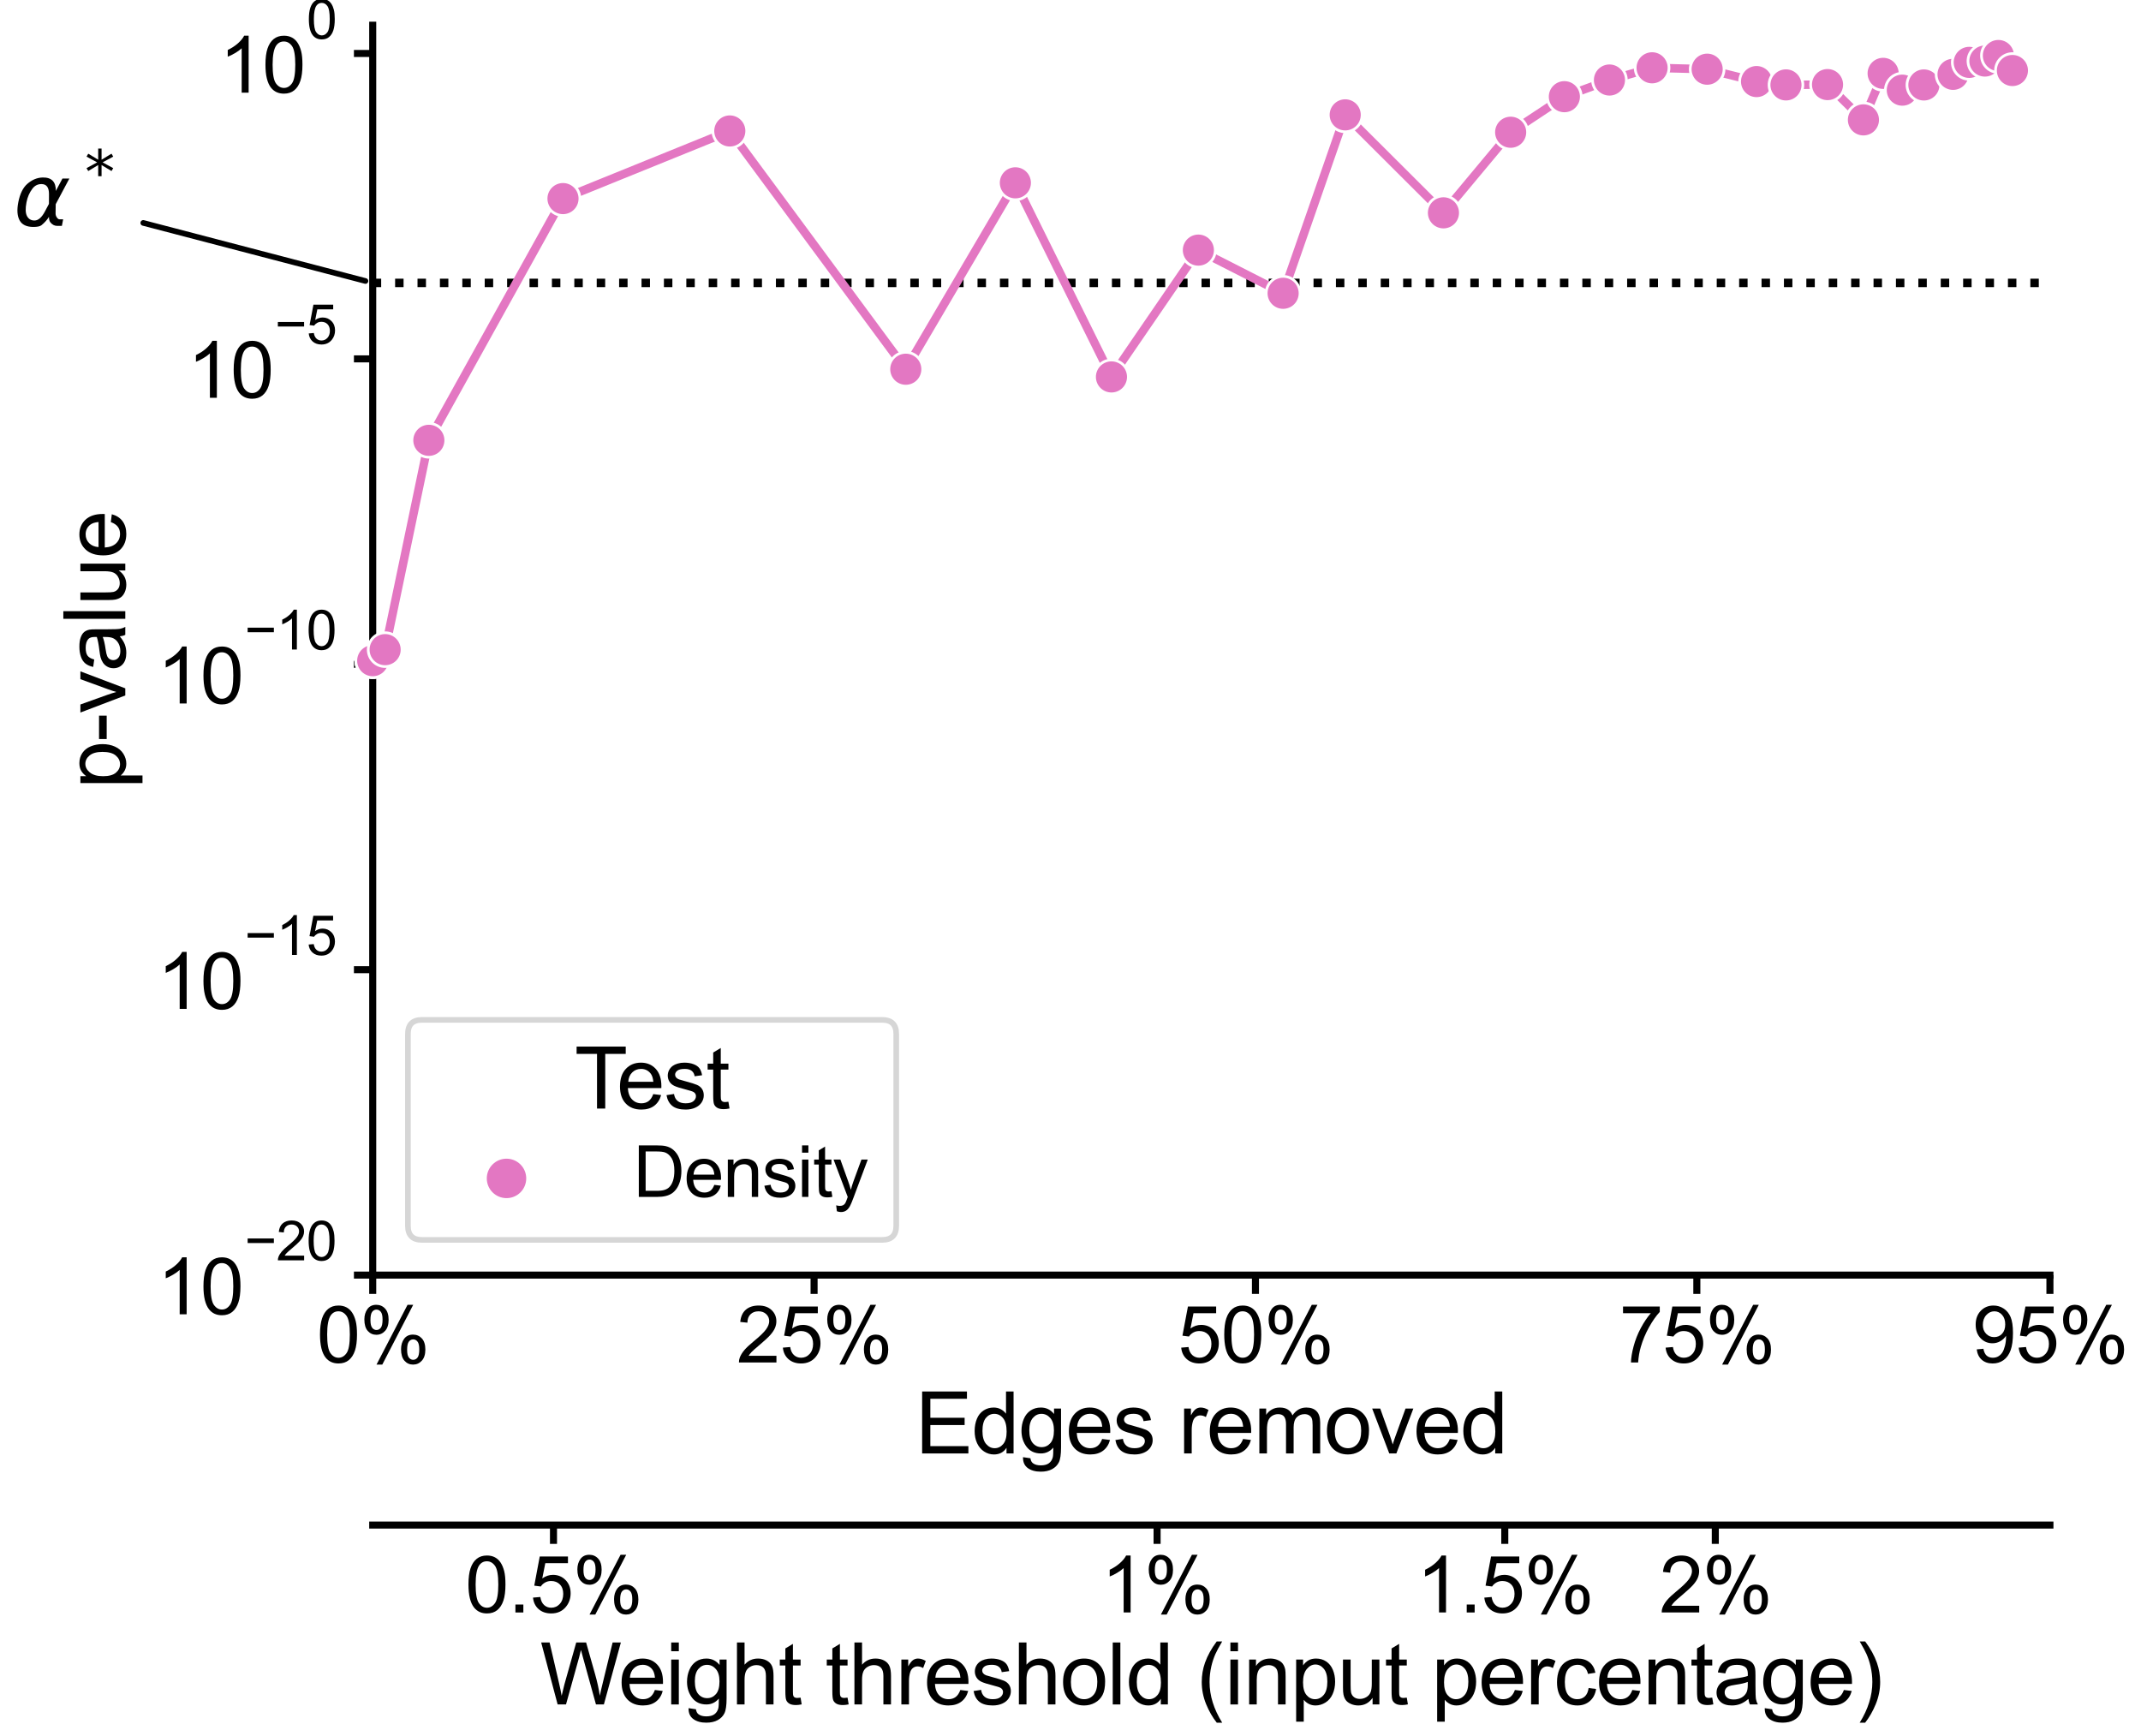 <?xml version="1.0" encoding="utf-8" standalone="no"?>
<!DOCTYPE svg PUBLIC "-//W3C//DTD SVG 1.1//EN"
  "http://www.w3.org/Graphics/SVG/1.1/DTD/svg11.dtd">
<svg xmlns:xlink="http://www.w3.org/1999/xlink" width="569.84pt" height="461.964pt" viewBox="0 0 569.84 461.964" xmlns="http://www.w3.org/2000/svg" version="1.1">
 <defs>
  <style type="text/css">*{stroke-linejoin: round; stroke-linecap: butt}</style>
 </defs>
 <g id="figure_1">
  <g id="patch_1">
   <path d="M 0 461.964 
L 569.84 461.964 
L 569.84 0 
L 0 0 
z
" style="fill: #ffffff"/>
  </g>
  <g id="axes_1">
   <g id="patch_2">
    <path d="M 99.2 339.359 
L 545.6 339.359 
L 545.6 6.719 
L 99.2 6.719 
z
" style="fill: #ffffff"/>
   </g>
   <g id="line2d_1">
    <path d="M 99.2 75.291 
L 545.6 75.291 
" clip-path="url(#p9455c0c477)" style="fill: none; stroke-dasharray: 2.25,3.712; stroke-dashoffset: 0; stroke: #000000; stroke-width: 2.25"/>
   </g>
   <g id="axes_2">
    <g id="patch_3">
     <path d="M 99.2 405.887 
L 545.6 405.887 
L 545.6 405.887 
L 99.2 405.887 
z
" style="fill: #ffffff"/>
    </g>
    <g id="matplotlib.axis_1">
     <g id="xtick_1">
      <g id="line2d_2">
       <defs>
        <path id="m87cac6d8dc" d="M 0 0 
L 0 5 
" style="stroke: #000000; stroke-width: 1.875"/>
       </defs>
       <g>
        <use xlink:href="#m87cac6d8dc" x="147.314" y="405.887" style="stroke: #000000; stroke-width: 1.875"/>
       </g>
      </g>
      <g id="text_1">
       <!-- 0.5% -->
       <g transform="translate(123.809 429.15)scale(0.206 -0.206)">
        <defs>
         <path id="ArialMT-30" d="M 266 2259 
Q 266 3072 433 3567 
Q 600 4063 929 4331 
Q 1259 4600 1759 4600 
Q 2128 4600 2406 4451 
Q 2684 4303 2865 4023 
Q 3047 3744 3150 3342 
Q 3253 2941 3253 2259 
Q 3253 1453 3087 958 
Q 2922 463 2592 192 
Q 2263 -78 1759 -78 
Q 1097 -78 719 397 
Q 266 969 266 2259 
z
M 844 2259 
Q 844 1131 1108 757 
Q 1372 384 1759 384 
Q 2147 384 2411 759 
Q 2675 1134 2675 2259 
Q 2675 3391 2411 3762 
Q 2147 4134 1753 4134 
Q 1366 4134 1134 3806 
Q 844 3388 844 2259 
z
" transform="scale(0.016)"/>
         <path id="ArialMT-2e" d="M 581 0 
L 581 641 
L 1222 641 
L 1222 0 
L 581 0 
z
" transform="scale(0.016)"/>
         <path id="ArialMT-35" d="M 266 1200 
L 856 1250 
Q 922 819 1161 601 
Q 1400 384 1738 384 
Q 2144 384 2425 690 
Q 2706 997 2706 1503 
Q 2706 1984 2436 2262 
Q 2166 2541 1728 2541 
Q 1456 2541 1237 2417 
Q 1019 2294 894 2097 
L 366 2166 
L 809 4519 
L 3088 4519 
L 3088 3981 
L 1259 3981 
L 1013 2750 
Q 1425 3038 1878 3038 
Q 2478 3038 2890 2622 
Q 3303 2206 3303 1553 
Q 3303 931 2941 478 
Q 2500 -78 1738 -78 
Q 1113 -78 717 272 
Q 322 622 266 1200 
z
" transform="scale(0.016)"/>
         <path id="ArialMT-25" d="M 372 3481 
Q 372 3972 619 4315 
Q 866 4659 1334 4659 
Q 1766 4659 2048 4351 
Q 2331 4044 2331 3447 
Q 2331 2866 2045 2552 
Q 1759 2238 1341 2238 
Q 925 2238 648 2547 
Q 372 2856 372 3481 
z
M 1350 4272 
Q 1141 4272 1002 4090 
Q 863 3909 863 3425 
Q 863 2984 1003 2804 
Q 1144 2625 1350 2625 
Q 1563 2625 1702 2806 
Q 1841 2988 1841 3469 
Q 1841 3913 1700 4092 
Q 1559 4272 1350 4272 
z
M 1353 -169 
L 3859 4659 
L 4316 4659 
L 1819 -169 
L 1353 -169 
z
M 3334 1075 
Q 3334 1569 3581 1911 
Q 3828 2253 4300 2253 
Q 4731 2253 5014 1945 
Q 5297 1638 5297 1041 
Q 5297 459 5011 145 
Q 4725 -169 4303 -169 
Q 3888 -169 3611 142 
Q 3334 453 3334 1075 
z
M 4316 1866 
Q 4103 1866 3964 1684 
Q 3825 1503 3825 1019 
Q 3825 581 3965 400 
Q 4106 219 4313 219 
Q 4528 219 4667 400 
Q 4806 581 4806 1063 
Q 4806 1506 4665 1686 
Q 4525 1866 4316 1866 
z
" transform="scale(0.016)"/>
        </defs>
        <use xlink:href="#ArialMT-30"/>
        <use xlink:href="#ArialMT-2e" x="55.615"/>
        <use xlink:href="#ArialMT-35" x="83.398"/>
        <use xlink:href="#ArialMT-25" x="139.014"/>
       </g>
      </g>
     </g>
     <g id="xtick_2">
      <g id="line2d_3">
       <g>
        <use xlink:href="#m87cac6d8dc" x="307.966" y="405.887" style="stroke: #000000; stroke-width: 1.875"/>
       </g>
      </g>
      <g id="text_2">
       <!-- 1% -->
       <g transform="translate(293.061 429.15)scale(0.206 -0.206)">
        <defs>
         <path id="ArialMT-31" d="M 2384 0 
L 1822 0 
L 1822 3584 
Q 1619 3391 1289 3197 
Q 959 3003 697 2906 
L 697 3450 
Q 1169 3672 1522 3987 
Q 1875 4303 2022 4600 
L 2384 4600 
L 2384 0 
z
" transform="scale(0.016)"/>
        </defs>
        <use xlink:href="#ArialMT-31"/>
        <use xlink:href="#ArialMT-25" x="55.615"/>
       </g>
      </g>
     </g>
     <g id="xtick_3">
      <g id="line2d_4">
       <g>
        <use xlink:href="#m87cac6d8dc" x="400.508" y="405.887" style="stroke: #000000; stroke-width: 1.875"/>
       </g>
      </g>
      <g id="text_3">
       <!-- 1.5% -->
       <g transform="translate(377.004 429.15)scale(0.206 -0.206)">
        <use xlink:href="#ArialMT-31"/>
        <use xlink:href="#ArialMT-2e" x="55.615"/>
        <use xlink:href="#ArialMT-35" x="83.398"/>
        <use xlink:href="#ArialMT-25" x="139.014"/>
       </g>
      </g>
     </g>
     <g id="xtick_4">
      <g id="line2d_5">
       <g>
        <use xlink:href="#m87cac6d8dc" x="456.538" y="405.887" style="stroke: #000000; stroke-width: 1.875"/>
       </g>
      </g>
      <g id="text_4">
       <!-- 2% -->
       <g transform="translate(441.634 429.15)scale(0.206 -0.206)">
        <defs>
         <path id="ArialMT-32" d="M 3222 541 
L 3222 0 
L 194 0 
Q 188 203 259 391 
Q 375 700 629 1000 
Q 884 1300 1366 1694 
Q 2113 2306 2375 2664 
Q 2638 3022 2638 3341 
Q 2638 3675 2398 3904 
Q 2159 4134 1775 4134 
Q 1369 4134 1125 3890 
Q 881 3647 878 3216 
L 300 3275 
Q 359 3922 746 4261 
Q 1134 4600 1788 4600 
Q 2447 4600 2831 4234 
Q 3216 3869 3216 3328 
Q 3216 3053 3103 2787 
Q 2991 2522 2730 2228 
Q 2469 1934 1863 1422 
Q 1356 997 1212 845 
Q 1069 694 975 541 
L 3222 541 
z
" transform="scale(0.016)"/>
        </defs>
        <use xlink:href="#ArialMT-32"/>
        <use xlink:href="#ArialMT-25" x="55.615"/>
       </g>
      </g>
     </g>
     <g id="text_5">
      <!-- Weight threshold (input percentage) -->
      <g transform="translate(143.759 453.629)scale(0.225 -0.225)">
       <defs>
        <path id="ArialMT-57" d="M 1294 0 
L 78 4581 
L 700 4581 
L 1397 1578 
Q 1509 1106 1591 641 
Q 1766 1375 1797 1488 
L 2669 4581 
L 3400 4581 
L 4056 2263 
Q 4303 1400 4413 641 
Q 4500 1075 4641 1638 
L 5359 4581 
L 5969 4581 
L 4713 0 
L 4128 0 
L 3163 3491 
Q 3041 3928 3019 4028 
Q 2947 3713 2884 3491 
L 1913 0 
L 1294 0 
z
" transform="scale(0.016)"/>
        <path id="ArialMT-65" d="M 2694 1069 
L 3275 997 
Q 3138 488 2766 206 
Q 2394 -75 1816 -75 
Q 1088 -75 661 373 
Q 234 822 234 1631 
Q 234 2469 665 2931 
Q 1097 3394 1784 3394 
Q 2450 3394 2872 2941 
Q 3294 2488 3294 1666 
Q 3294 1616 3291 1516 
L 816 1516 
Q 847 969 1125 678 
Q 1403 388 1819 388 
Q 2128 388 2347 550 
Q 2566 713 2694 1069 
z
M 847 1978 
L 2700 1978 
Q 2663 2397 2488 2606 
Q 2219 2931 1791 2931 
Q 1403 2931 1139 2672 
Q 875 2413 847 1978 
z
" transform="scale(0.016)"/>
        <path id="ArialMT-69" d="M 425 3934 
L 425 4581 
L 988 4581 
L 988 3934 
L 425 3934 
z
M 425 0 
L 425 3319 
L 988 3319 
L 988 0 
L 425 0 
z
" transform="scale(0.016)"/>
        <path id="ArialMT-67" d="M 319 -275 
L 866 -356 
Q 900 -609 1056 -725 
Q 1266 -881 1628 -881 
Q 2019 -881 2231 -725 
Q 2444 -569 2519 -288 
Q 2563 -116 2559 434 
Q 2191 0 1641 0 
Q 956 0 581 494 
Q 206 988 206 1678 
Q 206 2153 378 2554 
Q 550 2956 876 3175 
Q 1203 3394 1644 3394 
Q 2231 3394 2613 2919 
L 2613 3319 
L 3131 3319 
L 3131 450 
Q 3131 -325 2973 -648 
Q 2816 -972 2473 -1159 
Q 2131 -1347 1631 -1347 
Q 1038 -1347 672 -1080 
Q 306 -813 319 -275 
z
M 784 1719 
Q 784 1066 1043 766 
Q 1303 466 1694 466 
Q 2081 466 2343 764 
Q 2606 1063 2606 1700 
Q 2606 2309 2336 2618 
Q 2066 2928 1684 2928 
Q 1309 2928 1046 2623 
Q 784 2319 784 1719 
z
" transform="scale(0.016)"/>
        <path id="ArialMT-68" d="M 422 0 
L 422 4581 
L 984 4581 
L 984 2938 
Q 1378 3394 1978 3394 
Q 2347 3394 2619 3248 
Q 2891 3103 3008 2847 
Q 3125 2591 3125 2103 
L 3125 0 
L 2563 0 
L 2563 2103 
Q 2563 2525 2380 2717 
Q 2197 2909 1863 2909 
Q 1613 2909 1392 2779 
Q 1172 2650 1078 2428 
Q 984 2206 984 1816 
L 984 0 
L 422 0 
z
" transform="scale(0.016)"/>
        <path id="ArialMT-74" d="M 1650 503 
L 1731 6 
Q 1494 -44 1306 -44 
Q 1000 -44 831 53 
Q 663 150 594 308 
Q 525 466 525 972 
L 525 2881 
L 113 2881 
L 113 3319 
L 525 3319 
L 525 4141 
L 1084 4478 
L 1084 3319 
L 1650 3319 
L 1650 2881 
L 1084 2881 
L 1084 941 
Q 1084 700 1114 631 
Q 1144 563 1211 522 
Q 1278 481 1403 481 
Q 1497 481 1650 503 
z
" transform="scale(0.016)"/>
        <path id="ArialMT-20" transform="scale(0.016)"/>
        <path id="ArialMT-72" d="M 416 0 
L 416 3319 
L 922 3319 
L 922 2816 
Q 1116 3169 1280 3281 
Q 1444 3394 1641 3394 
Q 1925 3394 2219 3213 
L 2025 2691 
Q 1819 2813 1613 2813 
Q 1428 2813 1281 2702 
Q 1134 2591 1072 2394 
Q 978 2094 978 1738 
L 978 0 
L 416 0 
z
" transform="scale(0.016)"/>
        <path id="ArialMT-73" d="M 197 991 
L 753 1078 
Q 800 744 1014 566 
Q 1228 388 1613 388 
Q 2000 388 2187 545 
Q 2375 703 2375 916 
Q 2375 1106 2209 1216 
Q 2094 1291 1634 1406 
Q 1016 1563 777 1677 
Q 538 1791 414 1992 
Q 291 2194 291 2438 
Q 291 2659 392 2848 
Q 494 3038 669 3163 
Q 800 3259 1026 3326 
Q 1253 3394 1513 3394 
Q 1903 3394 2198 3281 
Q 2494 3169 2634 2976 
Q 2775 2784 2828 2463 
L 2278 2388 
Q 2241 2644 2061 2787 
Q 1881 2931 1553 2931 
Q 1166 2931 1000 2803 
Q 834 2675 834 2503 
Q 834 2394 903 2306 
Q 972 2216 1119 2156 
Q 1203 2125 1616 2013 
Q 2213 1853 2448 1751 
Q 2684 1650 2818 1456 
Q 2953 1263 2953 975 
Q 2953 694 2789 445 
Q 2625 197 2315 61 
Q 2006 -75 1616 -75 
Q 969 -75 630 194 
Q 291 463 197 991 
z
" transform="scale(0.016)"/>
        <path id="ArialMT-6f" d="M 213 1659 
Q 213 2581 725 3025 
Q 1153 3394 1769 3394 
Q 2453 3394 2887 2945 
Q 3322 2497 3322 1706 
Q 3322 1066 3130 698 
Q 2938 331 2570 128 
Q 2203 -75 1769 -75 
Q 1072 -75 642 372 
Q 213 819 213 1659 
z
M 791 1659 
Q 791 1022 1069 705 
Q 1347 388 1769 388 
Q 2188 388 2466 706 
Q 2744 1025 2744 1678 
Q 2744 2294 2464 2611 
Q 2184 2928 1769 2928 
Q 1347 2928 1069 2612 
Q 791 2297 791 1659 
z
" transform="scale(0.016)"/>
        <path id="ArialMT-6c" d="M 409 0 
L 409 4581 
L 972 4581 
L 972 0 
L 409 0 
z
" transform="scale(0.016)"/>
        <path id="ArialMT-64" d="M 2575 0 
L 2575 419 
Q 2259 -75 1647 -75 
Q 1250 -75 917 144 
Q 584 363 401 755 
Q 219 1147 219 1656 
Q 219 2153 384 2558 
Q 550 2963 881 3178 
Q 1213 3394 1622 3394 
Q 1922 3394 2156 3267 
Q 2391 3141 2538 2938 
L 2538 4581 
L 3097 4581 
L 3097 0 
L 2575 0 
z
M 797 1656 
Q 797 1019 1065 703 
Q 1334 388 1700 388 
Q 2069 388 2326 689 
Q 2584 991 2584 1609 
Q 2584 2291 2321 2609 
Q 2059 2928 1675 2928 
Q 1300 2928 1048 2622 
Q 797 2316 797 1656 
z
" transform="scale(0.016)"/>
        <path id="ArialMT-28" d="M 1497 -1347 
Q 1031 -759 709 28 
Q 388 816 388 1659 
Q 388 2403 628 3084 
Q 909 3875 1497 4659 
L 1900 4659 
Q 1522 4009 1400 3731 
Q 1209 3300 1100 2831 
Q 966 2247 966 1656 
Q 966 153 1900 -1347 
L 1497 -1347 
z
" transform="scale(0.016)"/>
        <path id="ArialMT-6e" d="M 422 0 
L 422 3319 
L 928 3319 
L 928 2847 
Q 1294 3394 1984 3394 
Q 2284 3394 2536 3286 
Q 2788 3178 2913 3003 
Q 3038 2828 3088 2588 
Q 3119 2431 3119 2041 
L 3119 0 
L 2556 0 
L 2556 2019 
Q 2556 2363 2490 2533 
Q 2425 2703 2258 2804 
Q 2091 2906 1866 2906 
Q 1506 2906 1245 2678 
Q 984 2450 984 1813 
L 984 0 
L 422 0 
z
" transform="scale(0.016)"/>
        <path id="ArialMT-70" d="M 422 -1272 
L 422 3319 
L 934 3319 
L 934 2888 
Q 1116 3141 1344 3267 
Q 1572 3394 1897 3394 
Q 2322 3394 2647 3175 
Q 2972 2956 3137 2557 
Q 3303 2159 3303 1684 
Q 3303 1175 3120 767 
Q 2938 359 2589 142 
Q 2241 -75 1856 -75 
Q 1575 -75 1351 44 
Q 1128 163 984 344 
L 984 -1272 
L 422 -1272 
z
M 931 1641 
Q 931 1000 1190 694 
Q 1450 388 1819 388 
Q 2194 388 2461 705 
Q 2728 1022 2728 1688 
Q 2728 2322 2467 2637 
Q 2206 2953 1844 2953 
Q 1484 2953 1207 2617 
Q 931 2281 931 1641 
z
" transform="scale(0.016)"/>
        <path id="ArialMT-75" d="M 2597 0 
L 2597 488 
Q 2209 -75 1544 -75 
Q 1250 -75 995 37 
Q 741 150 617 320 
Q 494 491 444 738 
Q 409 903 409 1263 
L 409 3319 
L 972 3319 
L 972 1478 
Q 972 1038 1006 884 
Q 1059 663 1231 536 
Q 1403 409 1656 409 
Q 1909 409 2131 539 
Q 2353 669 2445 892 
Q 2538 1116 2538 1541 
L 2538 3319 
L 3100 3319 
L 3100 0 
L 2597 0 
z
" transform="scale(0.016)"/>
        <path id="ArialMT-63" d="M 2588 1216 
L 3141 1144 
Q 3050 572 2676 248 
Q 2303 -75 1759 -75 
Q 1078 -75 664 370 
Q 250 816 250 1647 
Q 250 2184 428 2587 
Q 606 2991 970 3192 
Q 1334 3394 1763 3394 
Q 2303 3394 2647 3120 
Q 2991 2847 3088 2344 
L 2541 2259 
Q 2463 2594 2264 2762 
Q 2066 2931 1784 2931 
Q 1359 2931 1093 2626 
Q 828 2322 828 1663 
Q 828 994 1084 691 
Q 1341 388 1753 388 
Q 2084 388 2306 591 
Q 2528 794 2588 1216 
z
" transform="scale(0.016)"/>
        <path id="ArialMT-61" d="M 2588 409 
Q 2275 144 1986 34 
Q 1697 -75 1366 -75 
Q 819 -75 525 192 
Q 231 459 231 875 
Q 231 1119 342 1320 
Q 453 1522 633 1644 
Q 813 1766 1038 1828 
Q 1203 1872 1538 1913 
Q 2219 1994 2541 2106 
Q 2544 2222 2544 2253 
Q 2544 2597 2384 2738 
Q 2169 2928 1744 2928 
Q 1347 2928 1158 2789 
Q 969 2650 878 2297 
L 328 2372 
Q 403 2725 575 2942 
Q 747 3159 1072 3276 
Q 1397 3394 1825 3394 
Q 2250 3394 2515 3294 
Q 2781 3194 2906 3042 
Q 3031 2891 3081 2659 
Q 3109 2516 3109 2141 
L 3109 1391 
Q 3109 606 3145 398 
Q 3181 191 3288 0 
L 2700 0 
Q 2613 175 2588 409 
z
M 2541 1666 
Q 2234 1541 1622 1453 
Q 1275 1403 1131 1340 
Q 988 1278 909 1158 
Q 831 1038 831 891 
Q 831 666 1001 516 
Q 1172 366 1500 366 
Q 1825 366 2078 508 
Q 2331 650 2450 897 
Q 2541 1088 2541 1459 
L 2541 1666 
z
" transform="scale(0.016)"/>
        <path id="ArialMT-29" d="M 791 -1347 
L 388 -1347 
Q 1322 153 1322 1656 
Q 1322 2244 1188 2822 
Q 1081 3291 891 3722 
Q 769 4003 388 4659 
L 791 4659 
Q 1378 3875 1659 3084 
Q 1900 2403 1900 1659 
Q 1900 816 1576 28 
Q 1253 -759 791 -1347 
z
" transform="scale(0.016)"/>
       </defs>
       <use xlink:href="#ArialMT-57"/>
       <use xlink:href="#ArialMT-65" x="92.635"/>
       <use xlink:href="#ArialMT-69" x="148.25"/>
       <use xlink:href="#ArialMT-67" x="170.467"/>
       <use xlink:href="#ArialMT-68" x="226.082"/>
       <use xlink:href="#ArialMT-74" x="281.697"/>
       <use xlink:href="#ArialMT-20" x="309.48"/>
       <use xlink:href="#ArialMT-74" x="337.264"/>
       <use xlink:href="#ArialMT-68" x="365.047"/>
       <use xlink:href="#ArialMT-72" x="420.662"/>
       <use xlink:href="#ArialMT-65" x="453.963"/>
       <use xlink:href="#ArialMT-73" x="509.578"/>
       <use xlink:href="#ArialMT-68" x="559.578"/>
       <use xlink:href="#ArialMT-6f" x="615.193"/>
       <use xlink:href="#ArialMT-6c" x="670.809"/>
       <use xlink:href="#ArialMT-64" x="693.025"/>
       <use xlink:href="#ArialMT-20" x="748.641"/>
       <use xlink:href="#ArialMT-28" x="776.424"/>
       <use xlink:href="#ArialMT-69" x="809.725"/>
       <use xlink:href="#ArialMT-6e" x="831.941"/>
       <use xlink:href="#ArialMT-70" x="887.557"/>
       <use xlink:href="#ArialMT-75" x="943.172"/>
       <use xlink:href="#ArialMT-74" x="998.787"/>
       <use xlink:href="#ArialMT-20" x="1026.57"/>
       <use xlink:href="#ArialMT-70" x="1054.354"/>
       <use xlink:href="#ArialMT-65" x="1109.969"/>
       <use xlink:href="#ArialMT-72" x="1165.584"/>
       <use xlink:href="#ArialMT-63" x="1198.885"/>
       <use xlink:href="#ArialMT-65" x="1248.885"/>
       <use xlink:href="#ArialMT-6e" x="1304.5"/>
       <use xlink:href="#ArialMT-74" x="1360.115"/>
       <use xlink:href="#ArialMT-61" x="1387.898"/>
       <use xlink:href="#ArialMT-67" x="1443.514"/>
       <use xlink:href="#ArialMT-65" x="1499.129"/>
       <use xlink:href="#ArialMT-29" x="1554.744"/>
      </g>
     </g>
    </g>
    <g id="matplotlib.axis_2"/>
    <g id="patch_4">
     <path d="M 99.2 405.887 
L 545.6 405.887 
" style="fill: none; stroke: #000000; stroke-width: 1.875; stroke-linejoin: miter; stroke-linecap: square"/>
    </g>
   </g>
   <g id="PathCollection_1"/>
   <g id="PolyCollection_1">
    <defs>
     <path id="m1973694b44" d="M 99.2 -286.126 
L 99.2 -286.126 
L 99.2 -286.126 
L 99.2 -286.126 
z
" style="stroke: #e377c2; stroke-opacity: 0.2; stroke-width: 1.5"/>
    </defs>
    <g clip-path="url(#p9455c0c477)">
     <use xlink:href="#m1973694b44" x="0" y="461.964" style="fill: #e377c2; fill-opacity: 0.2; stroke: #e377c2; stroke-opacity: 0.2; stroke-width: 1.5"/>
    </g>
   </g>
   <g id="matplotlib.axis_3">
    <g id="xtick_5">
     <g id="line2d_6">
      <g>
       <use xlink:href="#m87cac6d8dc" x="99.2" y="339.359" style="stroke: #000000; stroke-width: 1.875"/>
      </g>
     </g>
     <g id="text_6">
      <!-- 0% -->
      <g transform="translate(84.295 362.622)scale(0.206 -0.206)">
       <use xlink:href="#ArialMT-30"/>
       <use xlink:href="#ArialMT-25" x="55.615"/>
      </g>
     </g>
    </g>
    <g id="xtick_6">
     <g id="line2d_7">
      <g>
       <use xlink:href="#m87cac6d8dc" x="216.674" y="339.359" style="stroke: #000000; stroke-width: 1.875"/>
      </g>
     </g>
     <g id="text_7">
      <!-- 25% -->
      <g transform="translate(196.034 362.622)scale(0.206 -0.206)">
       <use xlink:href="#ArialMT-32"/>
       <use xlink:href="#ArialMT-35" x="55.615"/>
       <use xlink:href="#ArialMT-25" x="111.23"/>
      </g>
     </g>
    </g>
    <g id="xtick_7">
     <g id="line2d_8">
      <g>
       <use xlink:href="#m87cac6d8dc" x="334.147" y="339.359" style="stroke: #000000; stroke-width: 1.875"/>
      </g>
     </g>
     <g id="text_8">
      <!-- 50% -->
      <g transform="translate(313.508 362.622)scale(0.206 -0.206)">
       <use xlink:href="#ArialMT-35"/>
       <use xlink:href="#ArialMT-30" x="55.615"/>
       <use xlink:href="#ArialMT-25" x="111.23"/>
      </g>
     </g>
    </g>
    <g id="xtick_8">
     <g id="line2d_9">
      <g>
       <use xlink:href="#m87cac6d8dc" x="451.621" y="339.359" style="stroke: #000000; stroke-width: 1.875"/>
      </g>
     </g>
     <g id="text_9">
      <!-- 75% -->
      <g transform="translate(430.982 362.622)scale(0.206 -0.206)">
       <defs>
        <path id="ArialMT-37" d="M 303 3981 
L 303 4522 
L 3269 4522 
L 3269 4084 
Q 2831 3619 2401 2847 
Q 1972 2075 1738 1259 
Q 1569 684 1522 0 
L 944 0 
Q 953 541 1156 1306 
Q 1359 2072 1739 2783 
Q 2119 3494 2547 3981 
L 303 3981 
z
" transform="scale(0.016)"/>
       </defs>
       <use xlink:href="#ArialMT-37"/>
       <use xlink:href="#ArialMT-35" x="55.615"/>
       <use xlink:href="#ArialMT-25" x="111.23"/>
      </g>
     </g>
    </g>
    <g id="xtick_9">
     <g id="line2d_10">
      <g>
       <use xlink:href="#m87cac6d8dc" x="545.6" y="339.359" style="stroke: #000000; stroke-width: 1.875"/>
      </g>
     </g>
     <g id="text_10">
      <!-- 95% -->
      <g transform="translate(524.96 362.622)scale(0.206 -0.206)">
       <defs>
        <path id="ArialMT-39" d="M 350 1059 
L 891 1109 
Q 959 728 1153 556 
Q 1347 384 1650 384 
Q 1909 384 2104 503 
Q 2300 622 2425 820 
Q 2550 1019 2634 1356 
Q 2719 1694 2719 2044 
Q 2719 2081 2716 2156 
Q 2547 1888 2255 1720 
Q 1963 1553 1622 1553 
Q 1053 1553 659 1965 
Q 266 2378 266 3053 
Q 266 3750 677 4175 
Q 1088 4600 1706 4600 
Q 2153 4600 2523 4359 
Q 2894 4119 3086 3673 
Q 3278 3228 3278 2384 
Q 3278 1506 3087 986 
Q 2897 466 2520 194 
Q 2144 -78 1638 -78 
Q 1100 -78 759 220 
Q 419 519 350 1059 
z
M 2653 3081 
Q 2653 3566 2395 3850 
Q 2138 4134 1775 4134 
Q 1400 4134 1122 3828 
Q 844 3522 844 3034 
Q 844 2597 1108 2323 
Q 1372 2050 1759 2050 
Q 2150 2050 2401 2323 
Q 2653 2597 2653 3081 
z
" transform="scale(0.016)"/>
       </defs>
       <use xlink:href="#ArialMT-39"/>
       <use xlink:href="#ArialMT-35" x="55.615"/>
       <use xlink:href="#ArialMT-25" x="111.23"/>
      </g>
     </g>
    </g>
    <g id="text_11">
     <!-- Edges removed -->
     <g transform="translate(243.611 386.827)scale(0.225 -0.225)">
      <defs>
       <path id="ArialMT-45" d="M 506 0 
L 506 4581 
L 3819 4581 
L 3819 4041 
L 1113 4041 
L 1113 2638 
L 3647 2638 
L 3647 2100 
L 1113 2100 
L 1113 541 
L 3925 541 
L 3925 0 
L 506 0 
z
" transform="scale(0.016)"/>
       <path id="ArialMT-6d" d="M 422 0 
L 422 3319 
L 925 3319 
L 925 2853 
Q 1081 3097 1340 3245 
Q 1600 3394 1931 3394 
Q 2300 3394 2536 3241 
Q 2772 3088 2869 2813 
Q 3263 3394 3894 3394 
Q 4388 3394 4653 3120 
Q 4919 2847 4919 2278 
L 4919 0 
L 4359 0 
L 4359 2091 
Q 4359 2428 4304 2576 
Q 4250 2725 4106 2815 
Q 3963 2906 3769 2906 
Q 3419 2906 3187 2673 
Q 2956 2441 2956 1928 
L 2956 0 
L 2394 0 
L 2394 2156 
Q 2394 2531 2256 2718 
Q 2119 2906 1806 2906 
Q 1569 2906 1367 2781 
Q 1166 2656 1075 2415 
Q 984 2175 984 1722 
L 984 0 
L 422 0 
z
" transform="scale(0.016)"/>
       <path id="ArialMT-76" d="M 1344 0 
L 81 3319 
L 675 3319 
L 1388 1331 
Q 1503 1009 1600 663 
Q 1675 925 1809 1294 
L 2547 3319 
L 3125 3319 
L 1869 0 
L 1344 0 
z
" transform="scale(0.016)"/>
      </defs>
      <use xlink:href="#ArialMT-45"/>
      <use xlink:href="#ArialMT-64" x="66.699"/>
      <use xlink:href="#ArialMT-67" x="122.314"/>
      <use xlink:href="#ArialMT-65" x="177.93"/>
      <use xlink:href="#ArialMT-73" x="233.545"/>
      <use xlink:href="#ArialMT-20" x="283.545"/>
      <use xlink:href="#ArialMT-72" x="311.328"/>
      <use xlink:href="#ArialMT-65" x="344.629"/>
      <use xlink:href="#ArialMT-6d" x="400.244"/>
      <use xlink:href="#ArialMT-6f" x="483.545"/>
      <use xlink:href="#ArialMT-76" x="539.16"/>
      <use xlink:href="#ArialMT-65" x="589.16"/>
      <use xlink:href="#ArialMT-64" x="644.775"/>
     </g>
    </g>
   </g>
   <g id="matplotlib.axis_4">
    <g id="ytick_1">
     <g id="line2d_11">
      <defs>
       <path id="mb91fd7f073" d="M 0 0 
L -5 0 
" style="stroke: #000000; stroke-width: 1.875"/>
      </defs>
      <g>
       <use xlink:href="#mb91fd7f073" x="99.2" y="14.235" style="stroke: #000000; stroke-width: 1.875"/>
      </g>
     </g>
     <g id="text_12">
      <!-- $\mathdefault{10^{0}}$ -->
      <g transform="translate(58.319 24.87)scale(0.206 -0.206)">
       <use xlink:href="#ArialMT-31" transform="translate(0 0.994)"/>
       <use xlink:href="#ArialMT-30" transform="translate(55.615 0.994)"/>
       <use xlink:href="#ArialMT-30" transform="translate(112.973 70.688)scale(0.7)"/>
      </g>
     </g>
    </g>
    <g id="ytick_2">
     <g id="line2d_12">
      <g>
       <use xlink:href="#mb91fd7f073" x="99.2" y="95.516" style="stroke: #000000; stroke-width: 1.875"/>
      </g>
     </g>
     <g id="text_13">
      <!-- $\mathdefault{10^{-5}}$ -->
      <g transform="translate(49.862 106.048)scale(0.206 -0.206)">
       <defs>
        <path id="ArialMT-2212" d="M 3381 1997 
L 356 1997 
L 356 2522 
L 3381 2522 
L 3381 1997 
z
" transform="scale(0.016)"/>
       </defs>
       <use xlink:href="#ArialMT-31" transform="translate(0 0.88)"/>
       <use xlink:href="#ArialMT-30" transform="translate(55.615 0.88)"/>
       <use xlink:href="#ArialMT-2212" transform="translate(112.973 70.573)scale(0.7)"/>
       <use xlink:href="#ArialMT-35" transform="translate(153.852 70.573)scale(0.7)"/>
      </g>
     </g>
    </g>
    <g id="ytick_3">
     <g id="line2d_13">
      <g>
       <use xlink:href="#mb91fd7f073" x="99.2" y="176.797" style="stroke: #000000; stroke-width: 1.875"/>
      </g>
     </g>
     <g id="text_14">
      <!-- $\mathdefault{10^{-10}}$ -->
      <g transform="translate(41.819 187.432)scale(0.206 -0.206)">
       <use xlink:href="#ArialMT-31" transform="translate(0 0.994)"/>
       <use xlink:href="#ArialMT-30" transform="translate(55.615 0.994)"/>
       <use xlink:href="#ArialMT-2212" transform="translate(112.973 70.688)scale(0.7)"/>
       <use xlink:href="#ArialMT-31" transform="translate(153.852 70.688)scale(0.7)"/>
       <use xlink:href="#ArialMT-30" transform="translate(192.782 70.688)scale(0.7)"/>
      </g>
     </g>
    </g>
    <g id="ytick_4">
     <g id="line2d_14">
      <g>
       <use xlink:href="#mb91fd7f073" x="99.2" y="258.078" style="stroke: #000000; stroke-width: 1.875"/>
      </g>
     </g>
     <g id="text_15">
      <!-- $\mathdefault{10^{-15}}$ -->
      <g transform="translate(41.819 268.713)scale(0.206 -0.206)">
       <use xlink:href="#ArialMT-31" transform="translate(0 0.994)"/>
       <use xlink:href="#ArialMT-30" transform="translate(55.615 0.994)"/>
       <use xlink:href="#ArialMT-2212" transform="translate(112.973 70.688)scale(0.7)"/>
       <use xlink:href="#ArialMT-31" transform="translate(153.852 70.688)scale(0.7)"/>
       <use xlink:href="#ArialMT-35" transform="translate(192.782 70.688)scale(0.7)"/>
      </g>
     </g>
    </g>
    <g id="ytick_5">
     <g id="line2d_15">
      <g>
       <use xlink:href="#mb91fd7f073" x="99.2" y="339.359" style="stroke: #000000; stroke-width: 1.875"/>
      </g>
     </g>
     <g id="text_16">
      <!-- $\mathdefault{10^{-20}}$ -->
      <g transform="translate(41.819 349.994)scale(0.206 -0.206)">
       <use xlink:href="#ArialMT-31" transform="translate(0 0.994)"/>
       <use xlink:href="#ArialMT-30" transform="translate(55.615 0.994)"/>
       <use xlink:href="#ArialMT-2212" transform="translate(112.973 70.688)scale(0.7)"/>
       <use xlink:href="#ArialMT-32" transform="translate(153.852 70.688)scale(0.7)"/>
       <use xlink:href="#ArialMT-30" transform="translate(192.782 70.688)scale(0.7)"/>
      </g>
     </g>
    </g>
    <g id="text_17">
     <!-- p-value -->
     <g transform="translate(33.347 209.934)rotate(-90)scale(0.225 -0.225)">
      <defs>
       <path id="ArialMT-2d" d="M 203 1375 
L 203 1941 
L 1931 1941 
L 1931 1375 
L 203 1375 
z
" transform="scale(0.016)"/>
      </defs>
      <use xlink:href="#ArialMT-70"/>
      <use xlink:href="#ArialMT-2d" x="55.615"/>
      <use xlink:href="#ArialMT-76" x="88.916"/>
      <use xlink:href="#ArialMT-61" x="138.916"/>
      <use xlink:href="#ArialMT-6c" x="194.531"/>
      <use xlink:href="#ArialMT-75" x="216.748"/>
      <use xlink:href="#ArialMT-65" x="272.363"/>
     </g>
    </g>
   </g>
   <g id="line2d_16">
    <path d="M 99.2 175.838 
L 102.505 172.9 
L 114.142 117.188 
L 149.846 52.854 
L 194.242 34.855 
L 241.081 98.268 
L 270.247 48.656 
L 295.822 100.317 
L 318.954 66.565 
L 341.511 78.055 
L 358.034 30.569 
L 384.183 56.644 
L 402.071 35.196 
L 416.366 25.733 
L 428.363 21.297 
L 439.714 18.044 
L 454.369 18.415 
L 467.515 21.71 
L 475.346 22.598 
L 486.409 22.514 
L 495.963 31.904 
L 501.207 19.524 
L 506.308 23.994 
L 512.055 22.611 
L 519.814 19.786 
L 524.124 16.601 
L 528.291 16.247 
L 531.882 14.773 
L 535.618 18.767 
" clip-path="url(#p9455c0c477)" style="fill: none; stroke: #e377c2; stroke-width: 2.25; stroke-linecap: square"/>
   </g>
   <g id="patch_5">
    <path d="M 99.2 339.359 
L 99.2 6.719 
" style="fill: none; stroke: #000000; stroke-width: 1.875; stroke-linejoin: miter; stroke-linecap: square"/>
   </g>
   <g id="patch_6">
    <path d="M 99.2 339.359 
L 545.6 339.359 
" style="fill: none; stroke: #000000; stroke-width: 1.875; stroke-linejoin: miter; stroke-linecap: square"/>
   </g>
   <g id="patch_7">
    <path d="M 38.133 59.328 
Q 67.699 67.057 97.266 74.785 
" style="fill: none; stroke: #000000; stroke-width: 1.5; stroke-linecap: round"/>
   </g>
   <g id="text_18">
    <!-- $\alpha^*$ -->
    <g transform="translate(3.6 60.291)scale(0.225 -0.225)">
     <defs>
      <path id="DejaVuSans-Oblique-3b1" d="M 2619 1628 
L 2622 2350 
Q 2625 3088 2069 3091 
Q 1653 3094 1394 2747 
Q 1069 2319 959 1747 
Q 825 1059 994 731 
Q 1169 397 1547 397 
Q 1966 397 2319 1063 
L 2619 1628 
z
M 2166 3578 
Q 3141 3594 3128 2584 
Q 3128 2584 3616 3500 
L 4128 3500 
L 3119 1603 
L 3109 919 
Q 3109 766 3194 638 
Q 3291 488 3391 488 
L 3669 488 
L 3575 0 
L 3228 0 
Q 2934 0 2722 263 
Q 2622 394 2619 669 
Q 2416 334 2066 50 
Q 1900 -81 1453 -78 
Q 722 -72 456 397 
Q 184 884 353 1747 
Q 534 2675 1009 3097 
Q 1544 3569 2166 3578 
z
" transform="scale(0.016)"/>
      <path id="DejaVuSans-2a" d="M 3009 3897 
L 1888 3291 
L 3009 2681 
L 2828 2375 
L 1778 3009 
L 1778 1831 
L 1422 1831 
L 1422 3009 
L 372 2375 
L 191 2681 
L 1313 3291 
L 191 3897 
L 372 4206 
L 1422 3572 
L 1422 4750 
L 1778 4750 
L 1778 3572 
L 2828 4206 
L 3009 3897 
z
" transform="scale(0.016)"/>
     </defs>
     <use xlink:href="#DejaVuSans-Oblique-3b1" transform="translate(0 0.766)"/>
     <use xlink:href="#DejaVuSans-2a" transform="translate(84.227 39.047)scale(0.7)"/>
    </g>
   </g>
   <g id="legend_1">
    <g id="patch_8">
     <path d="M 112.32 329.988 
L 234.79 329.988 
Q 238.539 329.988 238.539 326.24 
L 238.539 275.183 
Q 238.539 271.434 234.79 271.434 
L 112.32 271.434 
Q 108.571 271.434 108.571 275.183 
L 108.571 326.24 
Q 108.571 329.988 112.32 329.988 
z
" style="fill: #ffffff; opacity: 0.8; stroke: #cccccc; stroke-width: 1.5; stroke-linejoin: miter"/>
    </g>
    <g id="text_19">
     <!-- Test -->
     <g transform="translate(152.929 295.036)scale(0.225 -0.225)">
      <defs>
       <path id="ArialMT-54" d="M 1659 0 
L 1659 4041 
L 150 4041 
L 150 4581 
L 3781 4581 
L 3781 4041 
L 2266 4041 
L 2266 0 
L 1659 0 
z
" transform="scale(0.016)"/>
      </defs>
      <use xlink:href="#ArialMT-54"/>
      <use xlink:href="#ArialMT-65" x="49.959"/>
      <use xlink:href="#ArialMT-73" x="105.574"/>
      <use xlink:href="#ArialMT-74" x="155.574"/>
     </g>
    </g>
    <g id="PathCollection_2">
     <defs>
      <path id="m4506737539" d="M 0 4.5 
C 1.193 4.5 2.338 4.026 3.182 3.182 
C 4.026 2.338 4.5 1.193 4.5 0 
C 4.5 -1.193 4.026 -2.338 3.182 -3.182 
C 2.338 -4.026 1.193 -4.5 0 -4.5 
C -1.193 -4.5 -2.338 -4.026 -3.182 -3.182 
C -4.026 -2.338 -4.5 -1.193 -4.5 0 
C -4.5 1.193 -4.026 2.338 -3.182 3.182 
C -2.338 4.026 -1.193 4.5 0 4.5 
z
" style="stroke: #e377c2; stroke-width: 1.5"/>
     </defs>
     <g>
      <use xlink:href="#m4506737539" x="134.811" y="313.626" style="fill: #e377c2; stroke: #e377c2; stroke-width: 1.5"/>
     </g>
    </g>
    <g id="text_20">
     <!-- Density -->
     <g transform="translate(168.547 318.546)scale(0.187 -0.187)">
      <defs>
       <path id="ArialMT-44" d="M 494 0 
L 494 4581 
L 2072 4581 
Q 2606 4581 2888 4516 
Q 3281 4425 3559 4188 
Q 3922 3881 4101 3404 
Q 4281 2928 4281 2316 
Q 4281 1794 4159 1391 
Q 4038 988 3847 723 
Q 3656 459 3429 307 
Q 3203 156 2883 78 
Q 2563 0 2147 0 
L 494 0 
z
M 1100 541 
L 2078 541 
Q 2531 541 2789 625 
Q 3047 709 3200 863 
Q 3416 1078 3536 1442 
Q 3656 1806 3656 2325 
Q 3656 3044 3420 3430 
Q 3184 3816 2847 3947 
Q 2603 4041 2063 4041 
L 1100 4041 
L 1100 541 
z
" transform="scale(0.016)"/>
       <path id="ArialMT-79" d="M 397 -1278 
L 334 -750 
Q 519 -800 656 -800 
Q 844 -800 956 -737 
Q 1069 -675 1141 -563 
Q 1194 -478 1313 -144 
Q 1328 -97 1363 -6 
L 103 3319 
L 709 3319 
L 1400 1397 
Q 1534 1031 1641 628 
Q 1738 1016 1872 1384 
L 2581 3319 
L 3144 3319 
L 1881 -56 
Q 1678 -603 1566 -809 
Q 1416 -1088 1222 -1217 
Q 1028 -1347 759 -1347 
Q 597 -1347 397 -1278 
z
" transform="scale(0.016)"/>
      </defs>
      <use xlink:href="#ArialMT-44"/>
      <use xlink:href="#ArialMT-65" x="72.217"/>
      <use xlink:href="#ArialMT-6e" x="127.832"/>
      <use xlink:href="#ArialMT-73" x="183.447"/>
      <use xlink:href="#ArialMT-69" x="233.447"/>
      <use xlink:href="#ArialMT-74" x="255.664"/>
      <use xlink:href="#ArialMT-79" x="283.447"/>
     </g>
    </g>
   </g>
   <g id="PathCollection_3">
    <defs>
     <path id="C0_0_45fe07ab77" d="M 0 4.5 
C 1.193 4.5 2.338 4.026 3.182 3.182 
C 4.026 2.338 4.5 1.193 4.5 -0 
C 4.5 -1.193 4.026 -2.338 3.182 -3.182 
C 2.338 -4.026 1.193 -4.5 0 -4.5 
C -1.193 -4.5 -2.338 -4.026 -3.182 -3.182 
C -4.026 -2.338 -4.5 -1.193 -4.5 0 
C -4.5 1.193 -4.026 2.338 -3.182 3.182 
C -2.338 4.026 -1.193 4.5 0 4.5 
z
"/>
    </defs>
    <use xlink:href="#C0_0_45fe07ab77" x="99.2" y="175.838" style="fill: #e377c2; stroke: #ffffff; stroke-width: 0.72"/>
    <use xlink:href="#C0_0_45fe07ab77" x="99.2" y="175.838" style="fill: #e377c2; stroke: #ffffff; stroke-width: 0.72"/>
    <use xlink:href="#C0_0_45fe07ab77" x="99.2" y="175.838" style="fill: #e377c2; stroke: #ffffff; stroke-width: 0.72"/>
    <use xlink:href="#C0_0_45fe07ab77" x="102.505" y="172.9" style="fill: #e377c2; stroke: #ffffff; stroke-width: 0.72"/>
    <use xlink:href="#C0_0_45fe07ab77" x="114.142" y="117.188" style="fill: #e377c2; stroke: #ffffff; stroke-width: 0.72"/>
    <use xlink:href="#C0_0_45fe07ab77" x="149.846" y="52.854" style="fill: #e377c2; stroke: #ffffff; stroke-width: 0.72"/>
    <use xlink:href="#C0_0_45fe07ab77" x="194.242" y="34.855" style="fill: #e377c2; stroke: #ffffff; stroke-width: 0.72"/>
    <use xlink:href="#C0_0_45fe07ab77" x="241.081" y="98.268" style="fill: #e377c2; stroke: #ffffff; stroke-width: 0.72"/>
    <use xlink:href="#C0_0_45fe07ab77" x="270.247" y="48.656" style="fill: #e377c2; stroke: #ffffff; stroke-width: 0.72"/>
    <use xlink:href="#C0_0_45fe07ab77" x="295.822" y="100.317" style="fill: #e377c2; stroke: #ffffff; stroke-width: 0.72"/>
    <use xlink:href="#C0_0_45fe07ab77" x="318.954" y="66.565" style="fill: #e377c2; stroke: #ffffff; stroke-width: 0.72"/>
    <use xlink:href="#C0_0_45fe07ab77" x="341.511" y="78.055" style="fill: #e377c2; stroke: #ffffff; stroke-width: 0.72"/>
    <use xlink:href="#C0_0_45fe07ab77" x="358.034" y="30.569" style="fill: #e377c2; stroke: #ffffff; stroke-width: 0.72"/>
    <use xlink:href="#C0_0_45fe07ab77" x="384.183" y="56.644" style="fill: #e377c2; stroke: #ffffff; stroke-width: 0.72"/>
    <use xlink:href="#C0_0_45fe07ab77" x="402.071" y="35.196" style="fill: #e377c2; stroke: #ffffff; stroke-width: 0.72"/>
    <use xlink:href="#C0_0_45fe07ab77" x="416.366" y="25.733" style="fill: #e377c2; stroke: #ffffff; stroke-width: 0.72"/>
    <use xlink:href="#C0_0_45fe07ab77" x="428.363" y="21.297" style="fill: #e377c2; stroke: #ffffff; stroke-width: 0.72"/>
    <use xlink:href="#C0_0_45fe07ab77" x="439.714" y="18.044" style="fill: #e377c2; stroke: #ffffff; stroke-width: 0.72"/>
    <use xlink:href="#C0_0_45fe07ab77" x="454.369" y="18.415" style="fill: #e377c2; stroke: #ffffff; stroke-width: 0.72"/>
    <use xlink:href="#C0_0_45fe07ab77" x="467.515" y="21.71" style="fill: #e377c2; stroke: #ffffff; stroke-width: 0.72"/>
    <use xlink:href="#C0_0_45fe07ab77" x="475.346" y="22.598" style="fill: #e377c2; stroke: #ffffff; stroke-width: 0.72"/>
    <use xlink:href="#C0_0_45fe07ab77" x="486.409" y="22.514" style="fill: #e377c2; stroke: #ffffff; stroke-width: 0.72"/>
    <use xlink:href="#C0_0_45fe07ab77" x="495.963" y="31.904" style="fill: #e377c2; stroke: #ffffff; stroke-width: 0.72"/>
    <use xlink:href="#C0_0_45fe07ab77" x="501.207" y="19.524" style="fill: #e377c2; stroke: #ffffff; stroke-width: 0.72"/>
    <use xlink:href="#C0_0_45fe07ab77" x="506.308" y="23.994" style="fill: #e377c2; stroke: #ffffff; stroke-width: 0.72"/>
    <use xlink:href="#C0_0_45fe07ab77" x="512.055" y="22.611" style="fill: #e377c2; stroke: #ffffff; stroke-width: 0.72"/>
    <use xlink:href="#C0_0_45fe07ab77" x="519.814" y="19.786" style="fill: #e377c2; stroke: #ffffff; stroke-width: 0.72"/>
    <use xlink:href="#C0_0_45fe07ab77" x="524.124" y="16.601" style="fill: #e377c2; stroke: #ffffff; stroke-width: 0.72"/>
    <use xlink:href="#C0_0_45fe07ab77" x="528.291" y="16.247" style="fill: #e377c2; stroke: #ffffff; stroke-width: 0.72"/>
    <use xlink:href="#C0_0_45fe07ab77" x="531.882" y="14.773" style="fill: #e377c2; stroke: #ffffff; stroke-width: 0.72"/>
    <use xlink:href="#C0_0_45fe07ab77" x="535.618" y="18.767" style="fill: #e377c2; stroke: #ffffff; stroke-width: 0.72"/>
   </g>
  </g>
 </g>
 <defs>
  <clipPath id="p9455c0c477">
   <rect x="99.2" y="6.719" width="446.4" height="332.64"/>
  </clipPath>
 </defs>
</svg>
